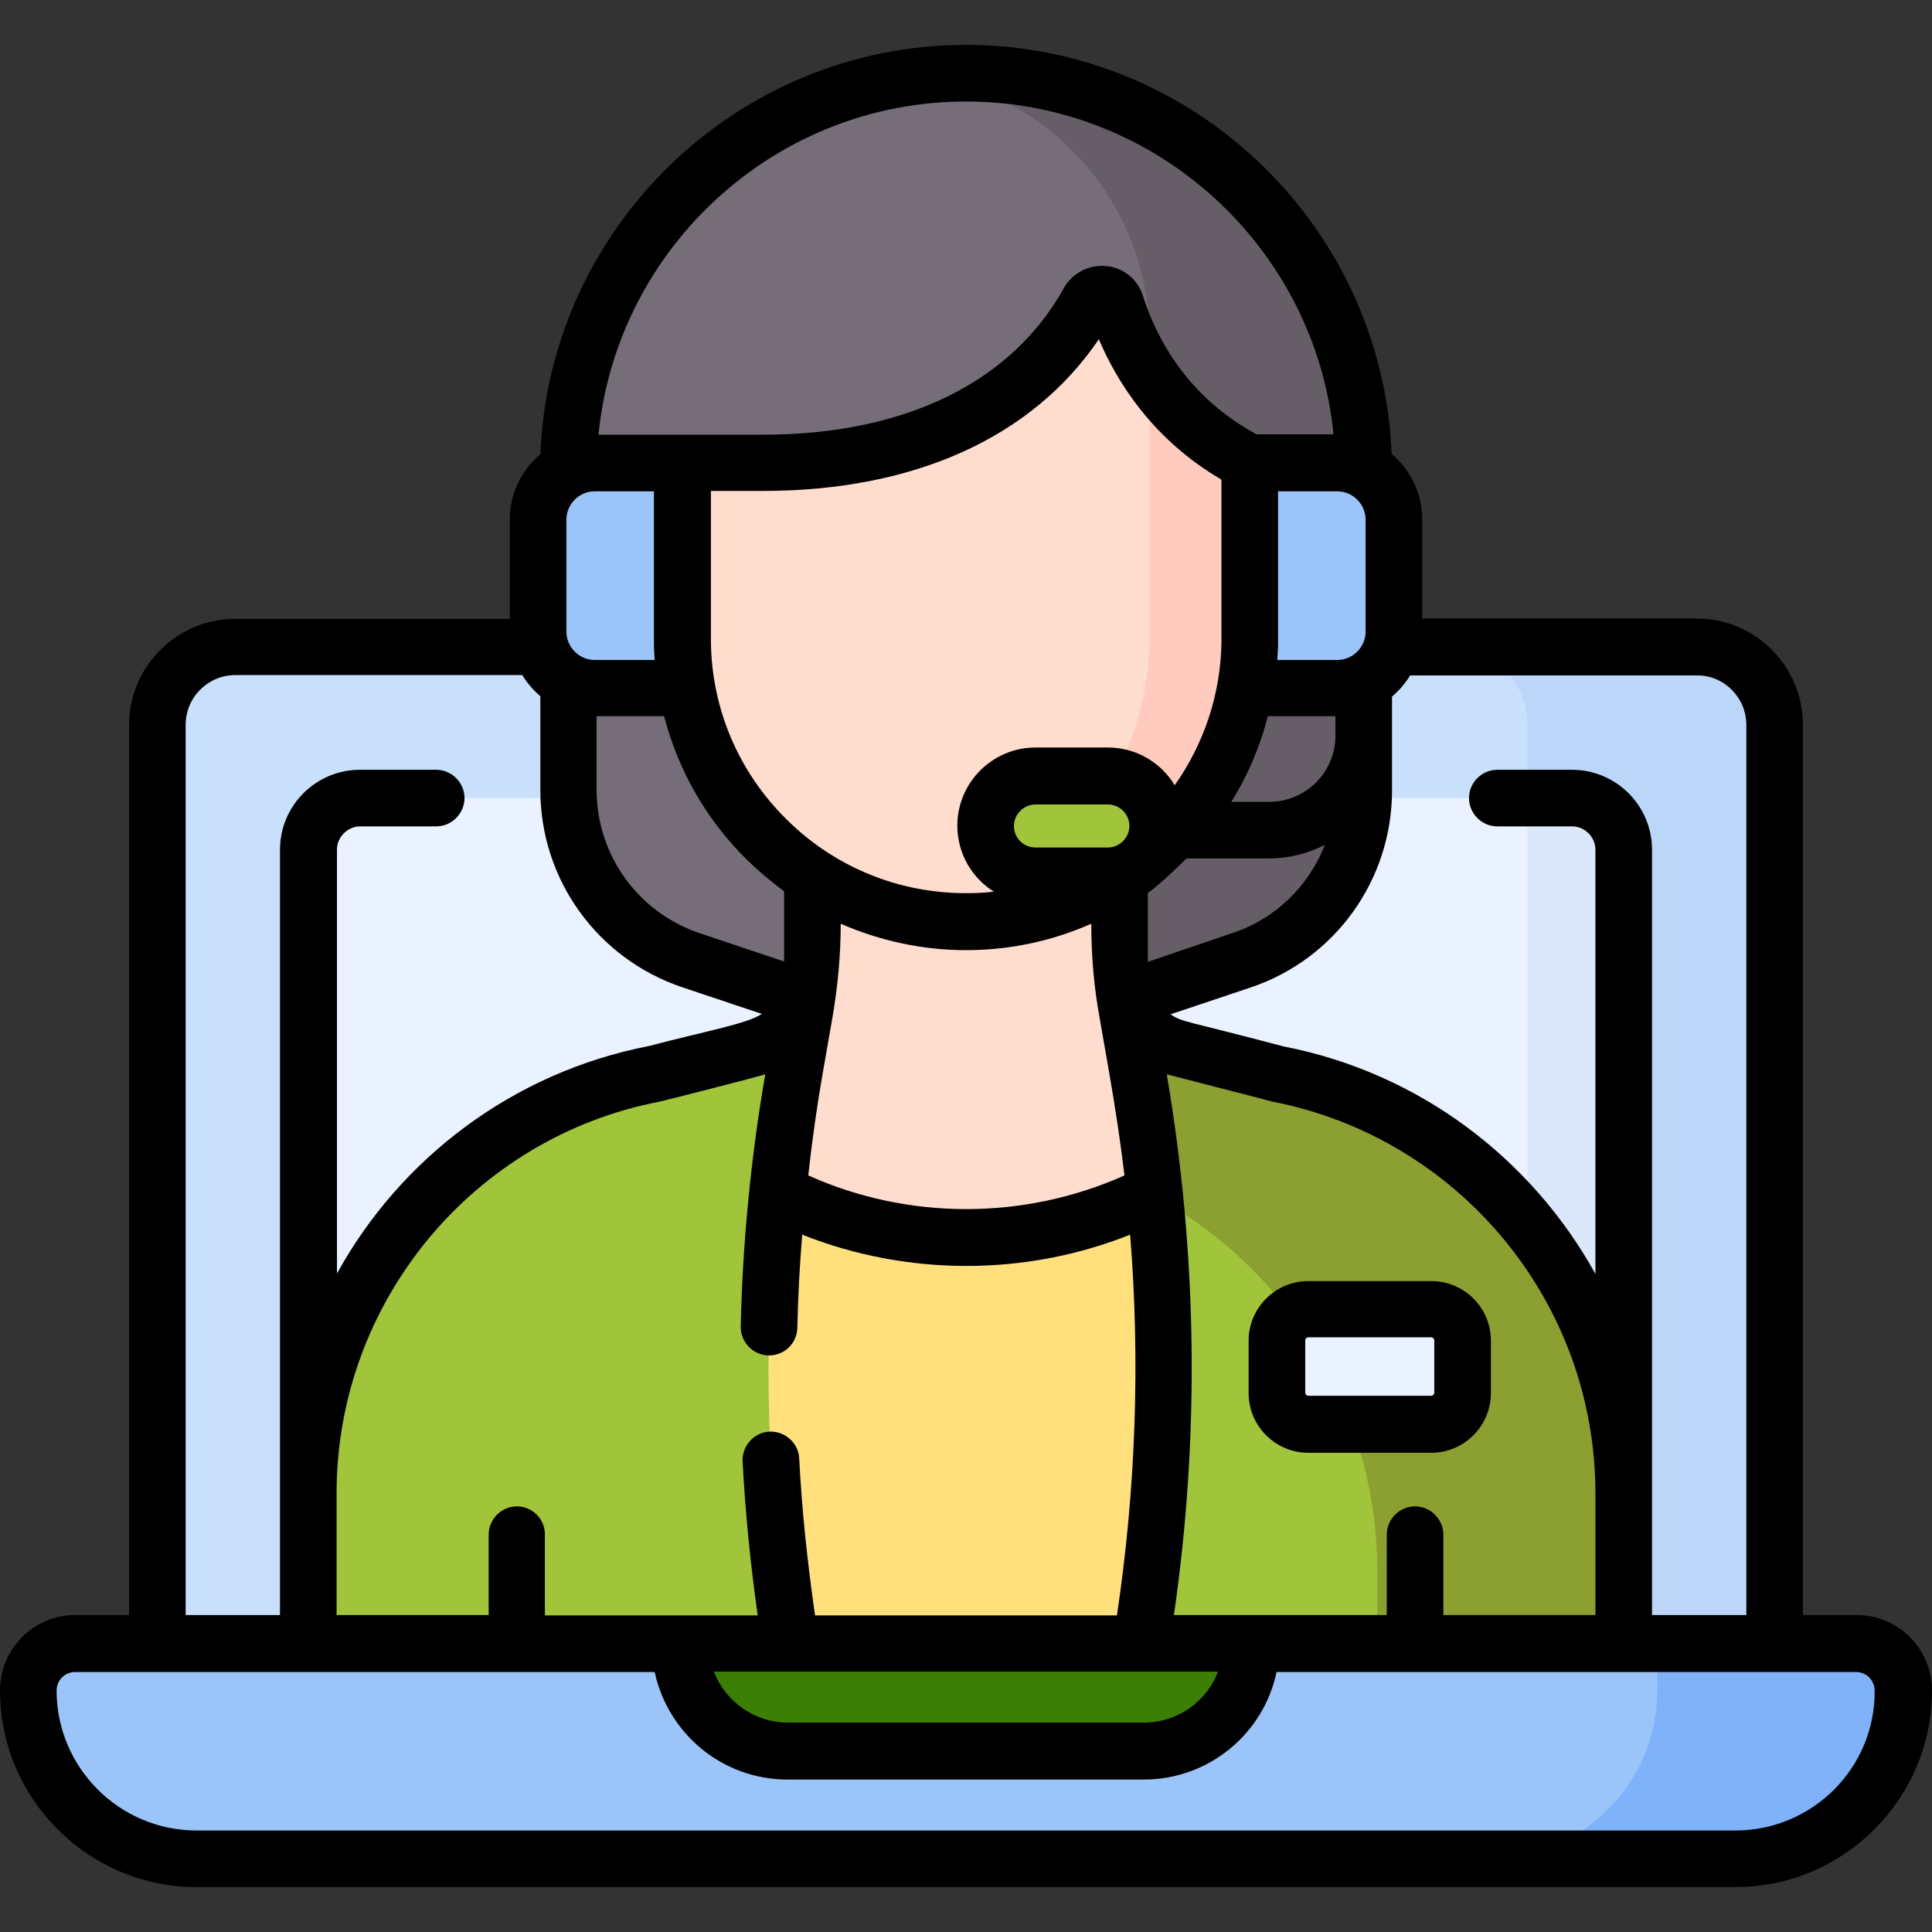 <?xml version="1.0" encoding="utf-8"?>
<!-- Generator: Adobe Illustrator 21.0.0, SVG Export Plug-In . SVG Version: 6.00 Build 0)  -->
<svg version="1.1" id="Capa_1" xmlns="http://www.w3.org/2000/svg" xmlns:xlink="http://www.w3.org/1999/xlink" x="0px" y="0px"
	 viewBox="0 0 512 512" style="enable-background:new 0 0 512 512;" xml:space="preserve">
<rect x="0" y="0" width="512" height="512" fill="#333333" stroke="none"/>
<style type="text/css">
	.st0{fill:#C9E0FD;}
	.st1{fill:#BCD6F9;}
	.st2{fill:#EAF2FF;}
	.st3{fill:#DBE8F9;}
	.st4{fill:#9BC4F9;}
	.st5{fill:#7FB2F9;}
	.st6{fill:#3B7F05;}
	.st7{fill:#756E78;}
	.st8{fill:#665E66;}
	.st9{fill:#FFDDCE;}
	.st10{fill:#FFE07D;}
	.st11{fill:#A0C53A;}
	.st12{fill:#8BA030;}
	.st13{fill:#FFCBBE;}
	.st14{fill:#5391A0;}
</style>
<g>
	<g>
		<g>
			<g>
				<g>
					<path class="st0" d="M470.3,448.2H41.7V192.1c0-11.4,9.3-20.7,20.7-20.7h387.3c11.4,0,20.7,9.3,20.7,20.7V448.2z"/>
					<path class="st1" d="M449.6,171.4h-65.5c11.4,0,20.7,9.3,20.7,20.7v256.1h65.5V192.1C470.3,180.7,461.1,171.4,449.6,171.4z"/>
					<path class="st2" d="M81.7,435.5V225.2c0-7.6,6.2-13.7,13.7-13.7h321.2c7.6,0,13.7,6.2,13.7,13.7v210.4H81.7z"/>
					<path class="st3" d="M430.3,435.5V225.2c0-7.6-6.1-13.7-13.7-13.7h-11.8v224.1H430.3z"/>
					<path class="st4" d="M459.9,492.6H52.1c-24.6,0-44.6-20-44.6-44.6c0-6.9,5.6-12.4,12.4-12.4h472.2c6.9,0,12.4,5.6,12.4,12.4
						C504.5,472.6,484.5,492.6,459.9,492.6z"/>
					<path class="st5" d="M492.1,435.5h-52.9V448c0,24.6-20,44.6-44.6,44.6h65.3c24.6,0,44.6-20,44.6-44.6
						C504.5,441.1,498.9,435.5,492.1,435.5z"/>
					<path class="st6" d="M180.3,435.5c0,15.7,12.8,28.5,28.5,28.5h94.4c15.7,0,28.5-12.8,28.5-28.5H180.3z"/>
				</g>
			</g>
			<g>
				<g>
					<g>
						<g>
							<path class="st7" d="M329,254.5c19.4-6.5,32.4-24.7,32.4-45.1c0-54.7,0-84.6,0-84.6c0-58.2-47.2-105.4-105.4-105.4
								S150.6,66.6,150.6,124.8c0,0,0,29.9,0,84.6c0,20.4,13,38.6,32.4,45.1l37.4,12.6h71.2L329,254.5z"/>
							<g>
								<path class="st8" d="M304.6,89.3v80.9c-0.3,17.8-6.7,34.2-17.4,46.9v40.2c0,3.5,0.9,6.8,2.4,9.7h2l37.4-12.6
									c19.4-6.5,32.4-24.7,32.4-45.1c0-54.7,0-84.6,0-84.6c0-58.2-47.2-105.4-105.4-105.4c-4,0-7.9,0.2-11.8,0.7
									C278.3,24.7,304.6,54,304.6,89.3L304.6,89.3z"/>
							</g>
							<path class="st9" d="M430.3,435.5v-39.8c0-54.3-38.5-100.9-91.8-111.2l-24.5-6.3c-0.3,0-0.5-0.1-0.7-0.2
								c-9.6-2.2-16.5-10.8-16.5-20.7v-58.5h-81.4v58.5c0,9.9-6.9,18.5-16.5,20.7c-0.2,0.1-0.5,0.1-0.7,0.2l-24.5,6.3
								c-53.3,10.3-91.8,56.9-91.8,111.2v39.8H430.3z"/>
							<path class="st10" d="M430.3,435.5v-39.8c0-52.7-36.3-98.2-87.2-110.2l-0.6,0.5C322.3,311.6,291.1,328,256,328
								s-66.3-16.4-86.6-41.9l-0.6-0.5c-50.9,12-87.2,57.5-87.2,110.2v39.8L430.3,435.5L430.3,435.5z"/>
							<path class="st11" d="M302.4,435.5h127.9v-39.8c0-54.3-38.5-100.9-91.8-111.2l-24.5-6.3c-0.3,0-0.5-0.1-0.7-0.2
								c-7.1-1.6-12.8-6.8-15.2-13.4l3.2,18C310.3,333.3,310.7,385,302.4,435.5z"/>
							<path class="st12" d="M338.5,284.5l-24.5-6.3c-0.3,0-0.5-0.1-0.7-0.2c-7.1-1.6-12.8-6.8-15.2-13.4l3.2,18
								c2.1,11.5,3.6,23,4.8,34.5c35.5,19.4,58.9,57.1,58.9,99.4v19h65.3v-39.8C430.3,341.5,391.8,294.8,338.5,284.5z"/>
							<path class="st11" d="M209.6,435.5c-8.3-50.6-7.9-102.3,1.2-152.9l3.2-18c-2.4,6.6-8.1,11.7-15.2,13.4
								c-0.2,0.1-0.5,0.1-0.7,0.2l-24.5,6.3c-53.3,10.3-91.8,56.9-91.8,111.2v39.8H209.6z"/>
							<g>
								<path class="st9" d="M331.2,122.7c-22.5-11.4-31.7-30.4-35.4-41.9c-1.1-3.3-5.6-3.8-7.3-0.7c-16.3,29.4-48.8,42.6-86.3,42.6
									c-0.7,0-9.8,0-21.3,0v47.6c0.6,41,34,74,75.2,74s74.5-33,75.2-74L331.2,122.7L331.2,122.7z"/>
							</g>
							<path class="st13" d="M304.6,99.2v71.1c-0.6,36.5-27.1,66.6-61.9,72.8c4.3,0.8,8.7,1.2,13.3,1.2c41.1,0,74.5-33,75.2-74
								v-47.6C318.6,116.3,310.2,107.6,304.6,99.2z"/>
						</g>
						<g>
							<g>
								<path class="st14" d="M331.2,122.7v59.7h23.2c8.3,0,15-6.7,15-15v-29.7c0-8.3-6.7-15-15-15L331.2,122.7L331.2,122.7z"/>
							</g>
						</g>
						<g>
							<g>
								<path class="st14" d="M180.8,122.7v59.7h-23.2c-8.3,0-15-6.7-15-15v-29.7c0-8.3,6.7-15,15-15L180.8,122.7L180.8,122.7z"/>
							</g>
						</g>
						<g>
							<g>
								<path class="st11" d="M293.6,232.1h-19.2c-7.3,0-13.2-5.9-13.2-13.2s5.9-13.2,13.2-13.2h19.2c7.3,0,13.2,5.9,13.2,13.2
									C306.8,226.2,300.9,232.1,293.6,232.1z"/>
							</g>
						</g>
					</g>
				</g>
				<path class="st2" d="M346.7,377.4h32.6c4.6,0,8.3-3.7,8.3-8.3v-13.9c0-4.6-3.7-8.3-8.3-8.3h-32.6c-4.6,0-8.3,3.7-8.3,8.3v13.9
					C338.4,373.7,342.1,377.4,346.7,377.4z"/>
			</g>
		</g>
		<g>
			<path class="st4" d="M180.8,170.2v-47.6h-23.2c-8.3,0-15,6.7-15,15v29.7c0,8.3,6.7,15,15,15H182
				C181.3,178.4,180.9,174.4,180.8,170.2z"/>
		</g>
		<path class="st4" d="M354.4,122.7h-23.2v47.6c-0.1,4.1-0.5,8.2-1.2,12.1h24.4c8.3,0,15-6.7,15-15v-29.7
			C369.4,129.4,362.7,122.7,354.4,122.7z"/>
	</g>
	<g>
		<g>
			<path d="M379.3,339.5h-32.6c-8.7,0-15.8,7.1-15.8,15.8v13.9c0,8.7,7.1,15.8,15.8,15.8h32.6c8.7,0,15.8-7.1,15.8-15.8v-13.9
				C395.1,346.5,388,339.5,379.3,339.5z M380.1,369.1c0,0.4-0.4,0.8-0.8,0.8h-32.6c-0.4,0-0.8-0.4-0.8-0.8v-13.9
				c0-0.4,0.4-0.8,0.8-0.8h32.6c0.4,0,0.8,0.4,0.8,0.8V369.1z"/>
			<path d="M492.1,428h-14.3V192.1c0-15.5-12.6-28.2-28.2-28.2h-72.7v-26.3c0-6.9-3.2-13.2-8.1-17.3C366.4,60.2,316.6,11.9,256,11.9
				S145.6,60.2,143.2,120.4c-5,4.1-8.1,10.4-8.1,17.3v26.3H62.4c-15.5,0-28.2,12.6-28.2,28.2V428H19.9C8.9,428,0,437,0,448
				c0,28.7,23.4,52.1,52.1,52.1h407.8c28.7,0,52.1-23.4,52.1-52.1C512,437,503.1,428,492.1,428L492.1,428z M462.8,192.1V428h-25
				v-32.3V225.2c0-11.7-9.5-21.2-21.2-21.2h-19.8c-4.1,0-7.5,3.4-7.5,7.5s3.4,7.5,7.5,7.5h19.8c3.4,0,6.2,2.8,6.2,6.2v112.4
				c-16.9-30.5-46.6-53.3-82.7-60.3c-26.4-7-26.6-6.3-29.9-8.5l21.2-7.1c22.4-7.5,37.5-28.5,37.5-52.2c0-26.2,0-21.9,0-24.9
				c1.9-1.6,3.5-3.5,4.8-5.6h76C456.9,178.9,462.8,184.9,462.8,192.1L462.8,192.1z M382.5,428v-21.3c0-4.1-3.4-7.5-7.5-7.5
				s-7.5,3.4-7.5,7.5V428h-56.4c6.9-47.7,6.2-95.8-1.9-143.3c1.4,0.4,27.7,7.1,27.8,7.2c49.7,9.6,85.8,53.2,85.8,103.8V428
				L382.5,428L382.5,428z M137,399.2c-4.1,0-7.5,3.4-7.5,7.5V428H89.2v-32.3c0-50.6,36.1-94.3,85.8-103.8c0.2,0,26.5-6.7,27.8-7.2
				c-3.8,22-6,44.5-6.5,66.8c-0.1,4.1,3.2,7.6,7.3,7.7c0.1,0,0.1,0,0.2,0c4.1,0,7.4-3.2,7.5-7.3c0.2-8.2,0.6-16.5,1.3-24.7
				c27.7,11,59.1,11.1,86.9,0c2.7,33.6,1.5,67.4-3.5,100.9h-80c-2-13.8-3.5-27.8-4.2-41.6c-0.2-4.1-3.8-7.3-7.9-7.1
				c-4.1,0.2-7.3,3.8-7.1,7.9c0.7,13.6,2.1,27.3,4,40.8h-56.4v-21.3C144.5,402.6,141.1,399.2,137,399.2L137,399.2z M354.4,130.2
				c4.1,0,7.5,3.4,7.5,7.5v29.7c0,4.1-3.4,7.5-7.5,7.5h-15.9c0.1-1.5,0.2-3,0.2-4.5c0,0,0-0.1,0-0.1v-40.1H354.4z M218.1,284
				l2.5-14.3c1.4-8.2,2.2-16.5,2.2-24.9c10.3,4.5,21.6,7,33.2,7c11.6,0,22.8-2.4,33.2-7c0,8.4,0.7,16.7,2.2,24.9l2.5,14.3
				c1.6,9.2,3,18.3,4.1,27.5c-26.6,11.9-57.3,11.9-83.8,0C215.2,302.3,216.5,293.1,218.1,284L218.1,284z M336,189.8h17.9l0,5.2
				c0,9.7-7.9,17.5-17.6,17.5h-10C330.7,205.5,333.9,197.9,336,189.8L336,189.8z M293.6,224.6h-19.2c-3.2,0-5.7-2.6-5.7-5.7
				s2.6-5.7,5.7-5.7h19.2c3.2,0,5.7,2.6,5.7,5.7C299.3,222,296.7,224.6,293.6,224.6z M304.2,254.9v-18.3c2.5-1.5,9.9-8.7,10.2-9.1
				h21.8c5.4,0,10.4-1.3,14.9-3.6c-4.2,10.8-13,19.6-24.6,23.4L304.2,254.9z M323.7,170.2c-0.2,13.7-4.6,26.9-12.4,37.9
				c-3.6-6-10.2-10-17.7-10h-19.2c-11.4,0-20.7,9.3-20.7,20.7c0,7.4,3.9,13.9,9.7,17.5c-2.4,0.3-4.9,0.4-7.4,0.4
				c-18,0-34.9-7-47.5-19.5c-13-12.8-19.9-29.7-20.1-47.1v-40h13.8c40.1,0,71.4-14.2,89-40.2c4.8,11.3,14.3,26.6,32.5,37.2V170.2z
				 M173.3,170.4c0,1.5,0.1,3,0.2,4.5h-15.9c-4.1,0-7.5-3.4-7.5-7.5v-29.7c0-4.1,3.4-7.5,7.5-7.5h15.7v40.1
				C173.3,170.3,173.3,170.3,173.3,170.4z M158.1,189.8H176c3.7,14.3,11.2,27.5,22,38.1c3.1,3,6.4,5.8,9.8,8.3v18.6l-22.4-7.5
				c-16.3-5.5-27.3-20.7-27.3-38L158.1,189.8z M209.5,443C209.6,443,209.6,443,209.5,443C209.6,443,209.6,443,209.5,443h92.9
				c0,0,0,0,0,0c0,0,0,0,0,0h20.4c-3,7.9-10.7,13.5-19.6,13.5h-94.4c-8.9,0-16.6-5.6-19.6-13.5H209.5z M256,26.9
				c50.6,0,92.5,38.8,97.4,88.2H333c-18.3-9.9-26.5-25.3-30.1-36.7c-1.4-4.4-5.2-7.5-9.8-7.9c-4.6-0.4-9,1.9-11.2,5.9
				c-13.9,25-42.2,38.8-79.7,38.8c-15.1,0-28,0-43.6,0C163.5,65.7,205.4,26.9,256,26.9L256,26.9z M49.2,192.1
				c0-7.3,5.9-13.2,13.2-13.2h76c1.3,2.1,2.9,4,4.8,5.6l0,24.9c0,23.7,15.1,44.6,37.5,52.2l21.2,7.1c-3.8,2.6-15.1,4.6-29.9,8.5
				c-36.1,7-65.9,29.8-82.7,60.3V225.2c0-3.4,2.8-6.2,6.2-6.2h20.1c4.1,0,7.5-3.4,7.5-7.5s-3.4-7.5-7.5-7.5H95.4
				c-11.7,0-21.2,9.5-21.2,21.2v170.6V428h-25V192.1z M459.9,485.1H52.1C31.6,485.1,15,468.4,15,448c0-2.7,2.2-4.9,4.9-4.9h153.6
				c3.5,16.3,17.9,28.5,35.2,28.5h94.4c17.3,0,31.8-12.2,35.2-28.5h153.6c2.7,0,4.9,2.2,4.9,4.9C497,468.4,480.4,485.1,459.9,485.1
				L459.9,485.1z"/>
		</g>
	</g>
</g>
</svg>
